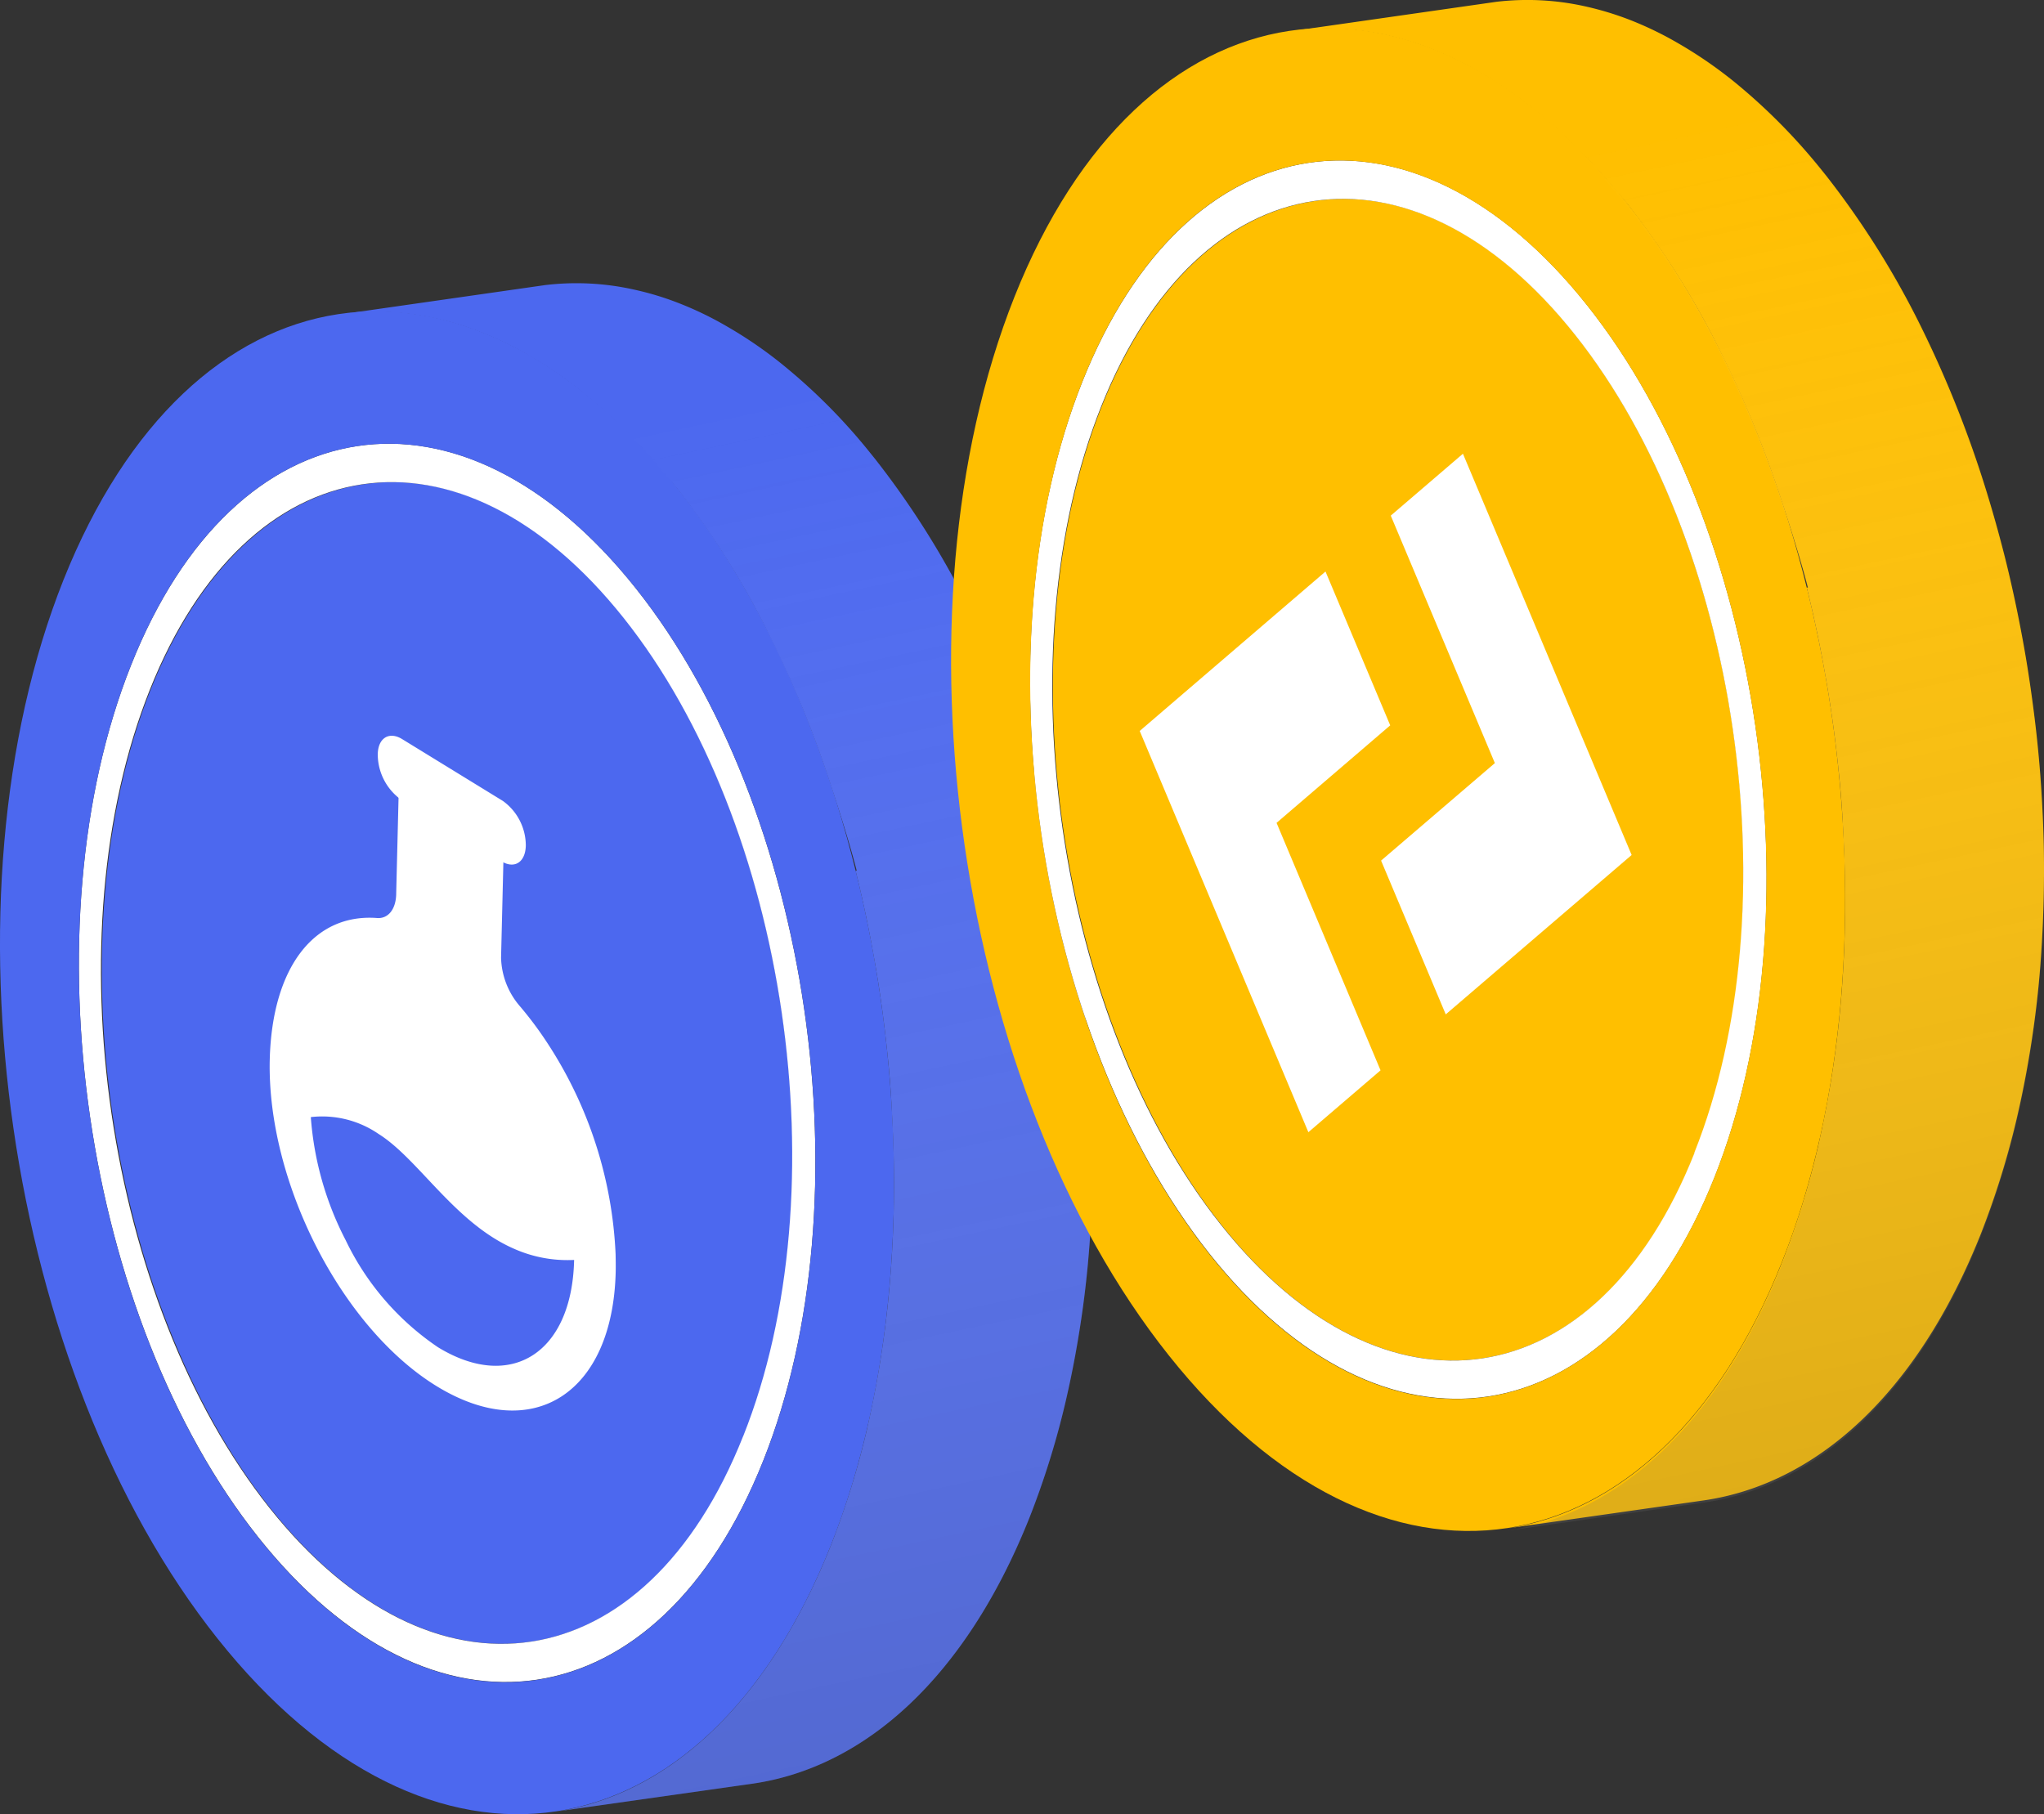 <svg xmlns="http://www.w3.org/2000/svg" xmlns:xlink="http://www.w3.org/1999/xlink" viewBox="0 0 375.83 333.63"><rect x="0" y="0" width="375.83" height="333.63" fill="#333333" stroke="none"/><defs><style>.cls-1{fill:#4c68ef;}.cls-2{fill:#fff;}.cls-3{fill:url(#linear-gradient);}.cls-4{fill:#ffbf00;}.cls-5{fill:url(#linear-gradient-2);}</style><linearGradient id="linear-gradient" x1="171.23" y1="2906.09" x2="104.85" y2="2594.6" gradientTransform="translate(0 -2552.73)" gradientUnits="userSpaceOnUse"><stop offset="0.06" stop-color="#666" stop-opacity="0.23"/><stop offset="0.88" stop-color="#fff" stop-opacity="0"/></linearGradient><linearGradient id="linear-gradient-2" x1="346.11" y1="-1230.06" x2="279.73" y2="-918.57" gradientTransform="matrix(1, 0, 0, -1, 0, -928.37)" xlink:href="#linear-gradient"/></defs><g id="Layer_2" data-name="Layer 2"><g id="Layer_1-2" data-name="Layer 1"><g id="Layer_2-2" data-name="Layer 2"><g id="Layer_1-2-2" data-name="Layer 1-2"><g id="Layer_2-2-2" data-name="Layer 2-2"><g id="Layer_2-2-2-2" data-name="Layer 2-2-2"><g id="Group_2908" data-name="Group 2908"><path id="Path_6901" data-name="Path 6901" class="cls-1" d="M27.69,126.83c18-45.19,57.06-51.11,87.1-13.18s39.94,105.27,22,150.46-57.06,51.11-87.1,13.22S9.7,172.09,27.69,126.83Z"/><path id="Path_6902" data-name="Path 6902" class="cls-2" d="M24.1,122.31c19.17-48.22,60.75-54.5,92.84-14.08s42.57,112.23,23.39,160.41S79.6,323.09,47.49,282.69,4.92,170.47,24.1,122.31ZM136.66,264.09c18-45.19,8.16-112.57-22-150.46s-69.1-32-87.1,13.18-8.16,112.57,22,150.5,69.18,32,87.09-13.22"/><path id="Path_6904" data-name="Path 6904" class="cls-1" d="M133.77,60.09a62.73,62.73,0,0,0-9-4.36,54.19,54.19,0,0,0-8.35-2.51,48.37,48.37,0,0,0-16.14-.8L63.74,57.65a46.47,46.47,0,0,1,8-.24,49,49,0,0,1,8.09,1.08A53.93,53.93,0,0,1,88.18,61a62.62,62.62,0,0,1,9,4.34,76.81,76.81,0,0,1,10.43,7.21A106.19,106.19,0,0,1,122,86.85l2.38,2.82A154.68,154.68,0,0,1,142,117.91,197.22,197.22,0,0,1,152.3,143c1.6,4.76,3.8,11.6,5.23,17.12h-.21c1.24,5,2.32,10,3.23,15.12q1.29,7,2.13,14.1c.54,4.54,1,9.11,1.24,13.65s.44,9.1.46,13.6-.1,9.38-.38,14c-.3,5.08-.77,10-1.43,14.88-.8,6-1.9,11.83-3.2,17.54h0a153.9,153.9,0,0,1-6.63,21.26c-11.72,29.43-30.31,46-50.87,48.92L138.43,328c20.58-3,39.13-19.49,50.85-48.89a153.9,153.9,0,0,0,6.63-21.26q2-8.57,3.22-17.54,1-7.32,1.42-14.88c.27-4.62.4-9.3.39-14s-.18-9.05-.46-13.6-.7-9.11-1.26-13.65-1.21-9.42-2.11-14.09q-1.37-7.62-3.23-15.1c-1.47-5.84-3.12-11.59-5-17.22a202.19,202.19,0,0,0-10.29-25.1h0a157.57,157.57,0,0,0-17.67-28.25l-1.24-1.54h0a107.26,107.26,0,0,0-15.46-15.56A78.06,78.06,0,0,0,133.77,60.09Z"/><path id="Path_6905" data-name="Path 6905" class="cls-1" d="M11.67,106.65C35,48.16,85.4,40.52,124.36,89.53S176,225.74,152.76,284.22,79,350.37,40,301.33-11.61,165.16,11.67,106.65Zm128.66,162c19.18-48.16,8.72-120-23.39-160.41S43.27,74.09,24.1,122.31s-8.72,120,23.39,160.42,73.67,34.11,92.84-14.09"/><g id="Group_2906" data-name="Group 2906"><path id="Path_6906" data-name="Path 6906" class="cls-2" d="M92.21,158.39,73.67,147a10.29,10.29,0,0,1-4.21-8.2c0-3.06,2.07-4.36,4.47-2.89L92.48,147.3a10.13,10.13,0,0,1,4.2,8.22C96.6,158.56,94.61,159.85,92.21,158.39Z"/><path id="Path_6907" data-name="Path 6907" class="cls-2" d="M113.19,230.63a77,77,0,0,0-12.36-38.54A66.81,66.81,0,0,0,95.56,185a14.18,14.18,0,0,1-3.43-8.88L92.74,151,73.47,139.09l-.62,25.17c0,2.87-1.43,4.72-3.52,4.56-11.6-.87-19.29,9.1-19.73,26-.55,22.52,13.22,49.45,30.8,60.16s32.33,1.26,32.81-21.21C113.23,232.71,113.21,231.68,113.19,230.63Z"/><path id="Path_6909" data-name="Path 6909" class="cls-1" d="M105.56,231.7v.13c-.43,17-11.6,24.12-25,15.94a49.61,49.61,0,0,1-17-19.7,58.31,58.31,0,0,1-6.41-22.64,18.3,18.3,0,0,1,12.46,3.1c7.36,4.6,14,16.36,24.9,21.11a24.17,24.17,0,0,0,11,2.06Z"/></g></g></g></g><path id="Path_6904-2" data-name="Path 6904-2" class="cls-3" d="M133.77,60.09a62.73,62.73,0,0,0-9-4.36,54.19,54.19,0,0,0-8.35-2.51,48.37,48.37,0,0,0-16.14-.8L63.74,57.65a46.47,46.47,0,0,1,8-.24,49,49,0,0,1,8.09,1.08A53.93,53.93,0,0,1,88.18,61a62.62,62.62,0,0,1,9,4.34,76.81,76.81,0,0,1,10.43,7.21A106.19,106.19,0,0,1,122,86.85l2.38,2.82A154.68,154.68,0,0,1,142,117.91,197.22,197.22,0,0,1,152.3,143c1.6,4.76,3.8,11.6,5.23,17.12h-.21c1.24,5,2.32,10,3.23,15.12q1.29,7,2.13,14.1c.54,4.54,1,9.11,1.24,13.65s.44,9.1.46,13.6-.1,9.38-.38,14c-.3,5.08-.77,10-1.43,14.88-.8,6-1.9,11.83-3.2,17.54h0a153.9,153.9,0,0,1-6.63,21.26c-11.72,29.43-30.31,46-50.87,48.92L138.43,328c20.58-3,39.13-19.49,50.85-48.89a153.9,153.9,0,0,0,6.63-21.26q2-8.57,3.22-17.54,1-7.32,1.42-14.88c.27-4.62.4-9.3.39-14s-.18-9.05-.46-13.6-.7-9.11-1.26-13.65-1.21-9.42-2.11-14.09q-1.37-7.62-3.23-15.1c-1.47-5.84-3.12-11.59-5-17.22a202.19,202.19,0,0,0-10.29-25.1h0a157.57,157.57,0,0,0-17.67-28.25l-1.24-1.54h0a107.26,107.26,0,0,0-15.46-15.56A78.06,78.06,0,0,0,133.77,60.09Z"/></g></g><g id="Layer_2-3" data-name="Layer 2"><g id="Layer_2-2-3" data-name="Layer 2-2"><path id="Path_6901-2" data-name="Path 6901" class="cls-4" d="M202.56,74.74c18-45.19,57.06-51.11,87.1-13.18s39.94,105.27,22,150.46-57.06,51.11-87.1,13.22S184.57,120,202.56,74.74Z"/><path id="Path_6902-2" data-name="Path 6902" class="cls-2" d="M199,70.22c19.17-48.2,60.75-54.5,92.84-14.08s42.57,112.23,23.39,160.41-60.73,54.47-92.84,14S179.79,118.38,199,70.22ZM311.53,212c18-45.19,8.16-112.57-21.95-150.46s-69.1-32-87.1,13.18-8.16,112.57,22,150.5,69.18,32,87.09-13.22"/><path id="Path_6904-2-2" data-name="Path 6904" class="cls-4" d="M308.64,8a63.77,63.77,0,0,0-9-4.36,56.86,56.86,0,0,0-8.35-2.51A48.66,48.66,0,0,0,275.15.33L238.61,5.56a46.47,46.47,0,0,1,8-.24A50.24,50.24,0,0,1,254.7,6.4a55.74,55.74,0,0,1,8.35,2.53,64.77,64.77,0,0,1,9,4.34,79.32,79.32,0,0,1,10.43,7.21A107.5,107.5,0,0,1,296.9,34.76l2.38,2.82A155.78,155.78,0,0,1,316.9,65.82a200.18,200.18,0,0,1,10.29,25.11c1.6,4.76,3.8,11.6,5.23,17.12h-.21c1.24,5,2.32,10,3.23,15.12q1.28,7,2.13,14.1c.54,4.54,1,9.11,1.24,13.65s.44,9.1.46,13.6-.1,9.38-.38,14c-.3,5.08-.77,10-1.43,14.88-.8,6-1.9,11.83-3.2,17.54h0a155.27,155.27,0,0,1-6.63,21.26c-11.72,29.43-30.31,46-50.87,48.92l36.56-5.21c20.58-3,39.13-19.49,50.85-48.89a155.27,155.27,0,0,0,6.63-21.26q2-8.56,3.22-17.54,1-7.32,1.42-14.88c.27-4.62.4-9.3.39-14s-.18-9.05-.46-13.6-.7-9.11-1.26-13.65-1.27-9.42-2.13-14.1q-1.38-7.62-3.23-15.1c-1.47-5.84-3.12-11.59-5-17.22a204.38,204.38,0,0,0-10.29-25.1h0a159.43,159.43,0,0,0-17.67-28.25l-1.24-1.54h0a108.8,108.8,0,0,0-15.46-15.56A80.12,80.12,0,0,0,308.64,8Z"/><path id="Path_6905-2" data-name="Path 6905" class="cls-4" d="M186.54,54.56c23.29-58.49,73.73-66.13,112.69-17.12s51.67,136.21,28.4,194.69S253.9,298.28,214.9,249.24,163.26,113.07,186.54,54.56Zm128.66,162c19.18-48.16,8.72-120-23.39-160.41S218.14,22,199,70.22s-8.72,120,23.39,160.42S296,264.75,315.2,216.55"/><path id="Path_6904-2-3" data-name="Path 6904-2" class="cls-5" d="M308.64,8.47a66,66,0,0,0-9-4.36,56.86,56.86,0,0,0-8.35-2.51A48.39,48.39,0,0,0,275.15.74L238.61,6a45.48,45.48,0,0,1,8-.25,50.24,50.24,0,0,1,8.09,1.08,55.74,55.74,0,0,1,8.35,2.53,64.77,64.77,0,0,1,9,4.34,79.32,79.32,0,0,1,10.43,7.21A107.8,107.8,0,0,1,296.9,35.17L299.23,38A156.34,156.34,0,0,1,316.9,66.23a200.18,200.18,0,0,1,10.29,25.11c1.6,4.76,3.8,11.61,5.23,17.12h-.21q1.86,7.49,3.23,15.12,1.28,7,2.13,14.1c.54,4.54,1,9.11,1.24,13.66s.44,9.09.46,13.6-.1,9.37-.38,14q-.45,7.6-1.43,14.87c-.8,6-1.9,11.83-3.2,17.54h0a155.27,155.27,0,0,1-6.63,21.26c-11.72,29.43-30.31,46-50.87,48.93l36.56-5.22c20.54-2.94,39.13-19.49,50.85-48.94a155.27,155.27,0,0,0,6.63-21.26q2-8.58,3.22-17.54,1-7.32,1.42-14.88c.27-4.62.4-9.3.39-14s-.18-9.06-.46-13.61-.7-9.11-1.26-13.65-1.27-9.42-2.13-14.1q-1.38-7.61-3.23-15.1c-1.47-5.84-3.12-11.58-5-17.21a204.52,204.52,0,0,0-10.29-25.11h0a159.43,159.43,0,0,0-17.67-28.25l-1.24-1.54h0a108.8,108.8,0,0,0-15.46-15.56,79.47,79.47,0,0,0-10.45-7.11Z"/><polygon class="cls-2" points="234.72 151.32 253.84 196.83 240.57 208.21 209.56 134.42 243.72 105.1 255.62 133.39 234.72 151.32"/><polygon class="cls-2" points="300.01 157.23 265.83 186.54 253.94 158.26 274.86 140.33 255.72 94.82 268.99 83.44 300.01 157.23"/></g></g></g></g></svg>